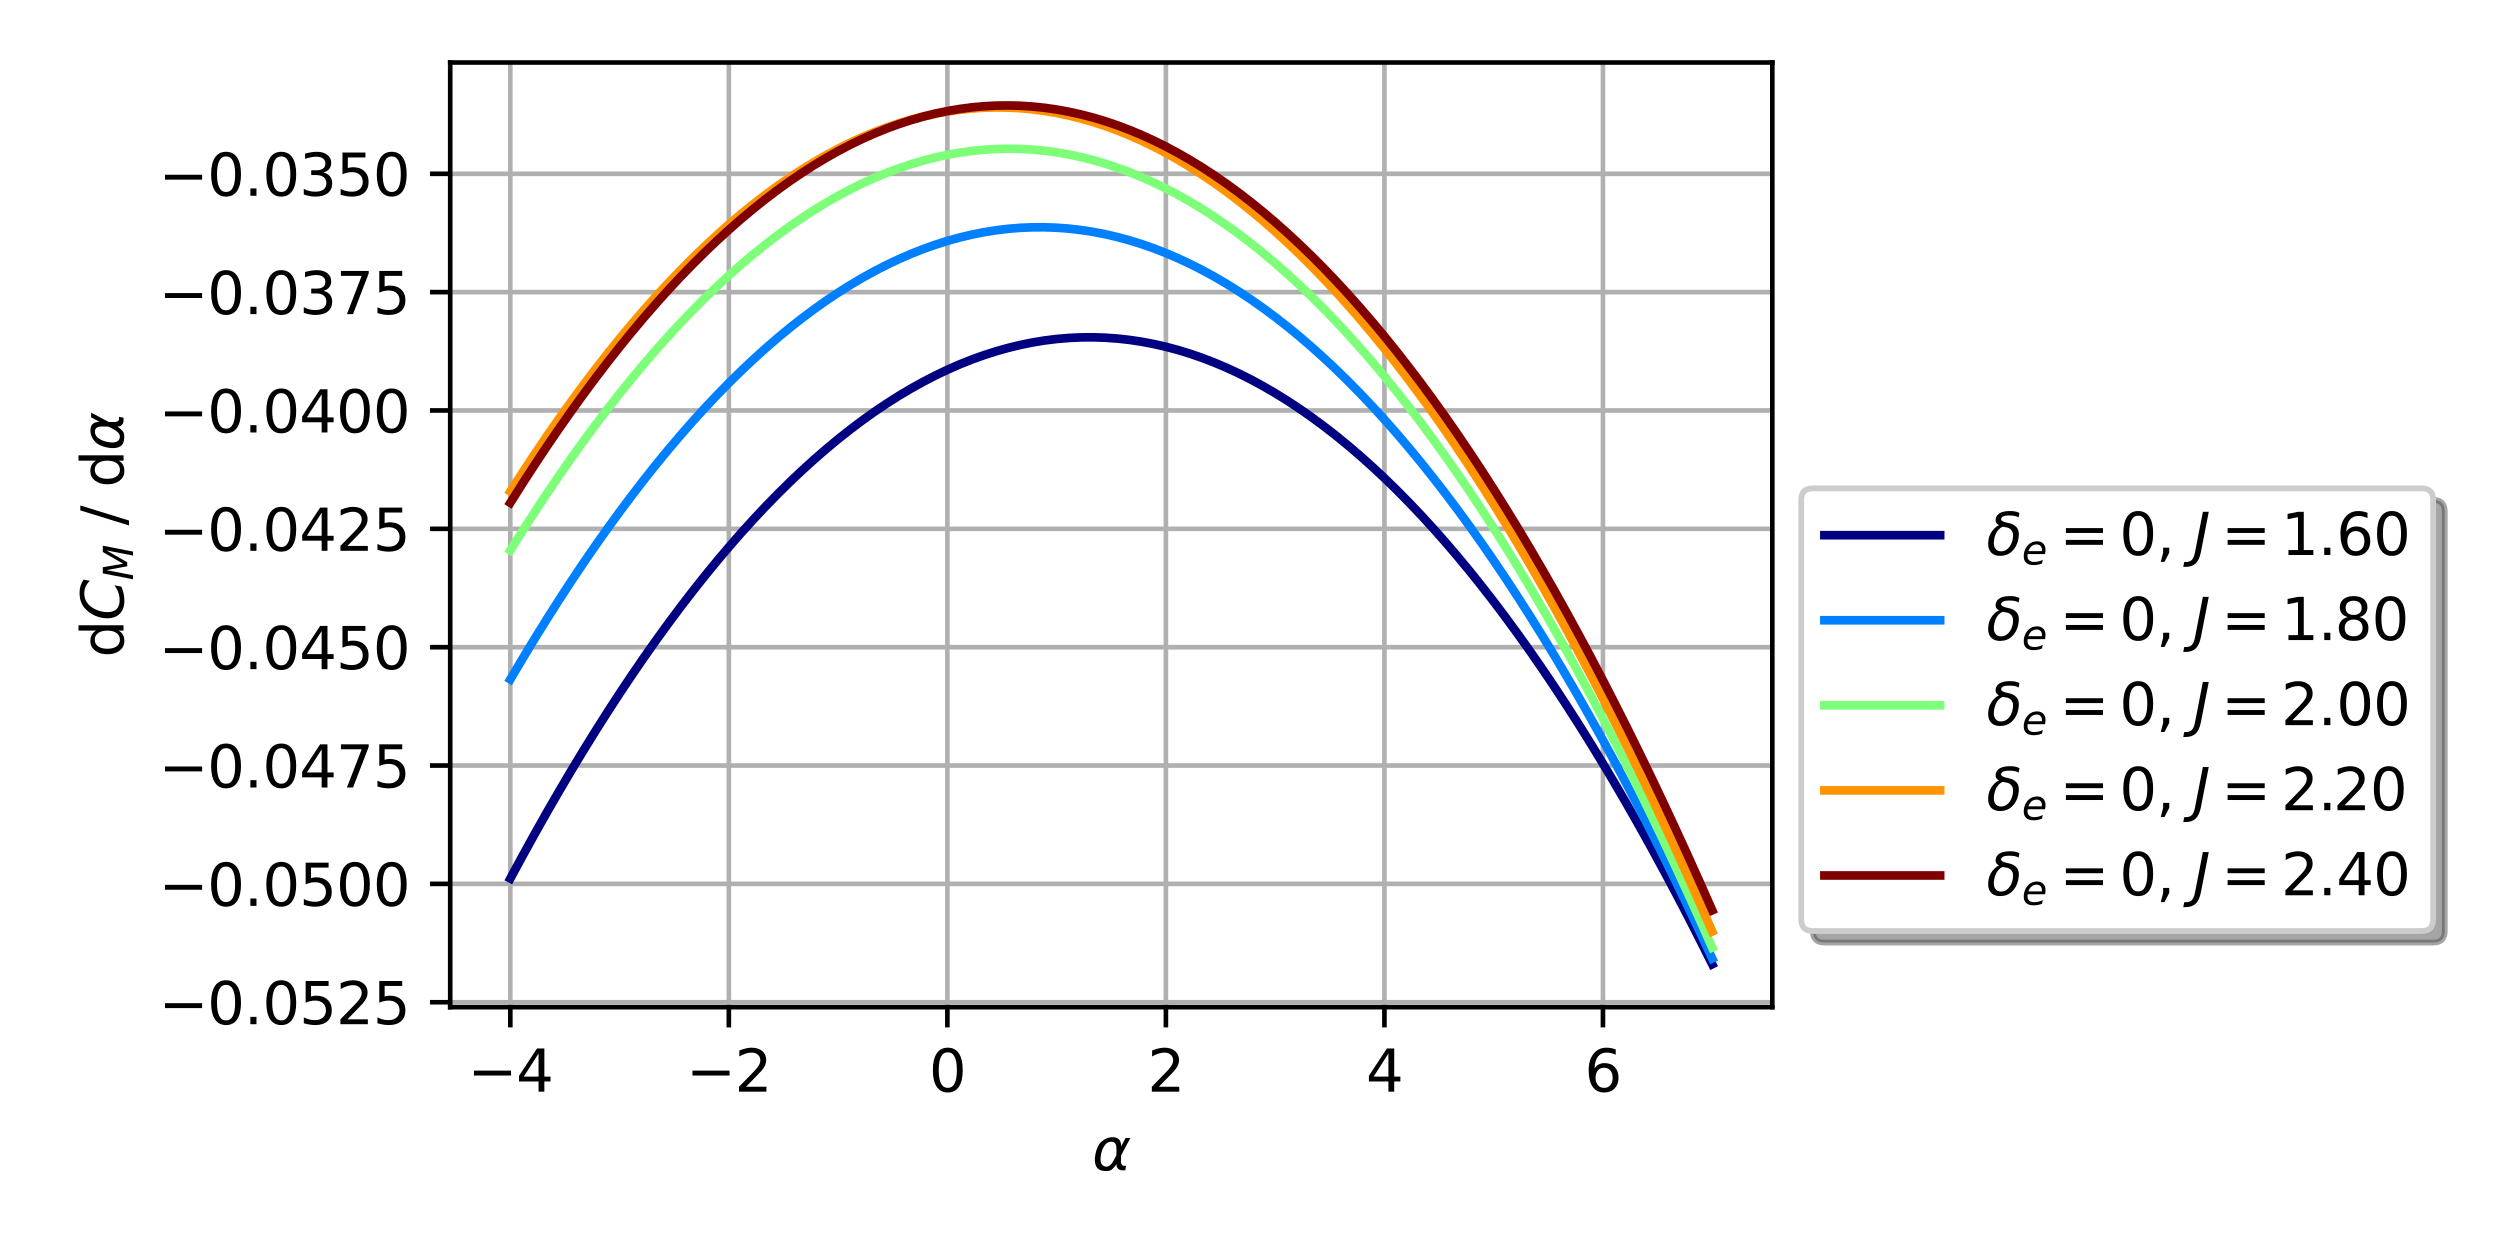 <?xml version="1.0" encoding="utf-8" standalone="no"?>
<!DOCTYPE svg PUBLIC "-//W3C//DTD SVG 1.1//EN"
  "http://www.w3.org/Graphics/SVG/1.1/DTD/svg11.dtd">
<svg xmlns:xlink="http://www.w3.org/1999/xlink" width="432pt" height="216pt" viewBox="0 0 432 216" xmlns="http://www.w3.org/2000/svg" version="1.1">
 <defs>
  <style type="text/css">*{stroke-linejoin: round; stroke-linecap: butt}</style>
 </defs>
 <g id="figure_1">
  <g id="patch_1">
   <path d="M 0 216 
L 432 216 
L 432 0 
L 0 0 
z
" style="fill: #ffffff"/>
  </g>
  <g id="axes_1">
   <g id="patch_2">
    <path d="M 77.798 174.04 
L 306.255 174.04 
L 306.255 10.8 
L 77.798 10.8 
z
" style="fill: #ffffff"/>
   </g>
   <g id="matplotlib.axis_1">
    <g id="xtick_1">
     <g id="line2d_1">
      <path d="M 88.182 174.04 
L 88.182 10.8 
" clip-path="url(#p89590cc10c)" style="fill: none; stroke: #b0b0b0; stroke-width: 0.8; stroke-linecap: square"/>
     </g>
     <g id="line2d_2">
      <defs>
       <path id="mc462e35a4f" d="M 0 0 
L 0 3.5 
" style="stroke: #000000; stroke-width: 0.8"/>
      </defs>
      <g>
       <use xlink:href="#mc462e35a4f" x="88.182" y="174.04" style="stroke: #000000; stroke-width: 0.8"/>
      </g>
     </g>
     <g id="text_1">
      <!-- −4 -->
      <g transform="translate(80.811 188.638) scale(0.1 -0.1)">
       <defs>
        <path id="DejaVuSans-2212" d="M 678 2272 
L 4684 2272 
L 4684 1741 
L 678 1741 
L 678 2272 
z
" transform="scale(0.016)"/>
        <path id="DejaVuSans-34" d="M 2419 4116 
L 825 1625 
L 2419 1625 
L 2419 4116 
z
M 2253 4666 
L 3047 4666 
L 3047 1625 
L 3713 1625 
L 3713 1100 
L 3047 1100 
L 3047 0 
L 2419 0 
L 2419 1100 
L 313 1100 
L 313 1709 
L 2253 4666 
z
" transform="scale(0.016)"/>
       </defs>
       <use xlink:href="#DejaVuSans-2212"/>
       <use xlink:href="#DejaVuSans-34" x="83.789"/>
      </g>
     </g>
    </g>
    <g id="xtick_2">
     <g id="line2d_3">
      <path d="M 125.944 174.04 
L 125.944 10.8 
" clip-path="url(#p89590cc10c)" style="fill: none; stroke: #b0b0b0; stroke-width: 0.8; stroke-linecap: square"/>
     </g>
     <g id="line2d_4">
      <g>
       <use xlink:href="#mc462e35a4f" x="125.944" y="174.04" style="stroke: #000000; stroke-width: 0.8"/>
      </g>
     </g>
     <g id="text_2">
      <!-- −2 -->
      <g transform="translate(118.573 188.638) scale(0.1 -0.1)">
       <defs>
        <path id="DejaVuSans-32" d="M 1228 531 
L 3431 531 
L 3431 0 
L 469 0 
L 469 531 
Q 828 903 1448 1529 
Q 2069 2156 2228 2338 
Q 2531 2678 2651 2914 
Q 2772 3150 2772 3378 
Q 2772 3750 2511 3984 
Q 2250 4219 1831 4219 
Q 1534 4219 1204 4116 
Q 875 4013 500 3803 
L 500 4441 
Q 881 4594 1212 4672 
Q 1544 4750 1819 4750 
Q 2544 4750 2975 4387 
Q 3406 4025 3406 3419 
Q 3406 3131 3298 2873 
Q 3191 2616 2906 2266 
Q 2828 2175 2409 1742 
Q 1991 1309 1228 531 
z
" transform="scale(0.016)"/>
       </defs>
       <use xlink:href="#DejaVuSans-2212"/>
       <use xlink:href="#DejaVuSans-32" x="83.789"/>
      </g>
     </g>
    </g>
    <g id="xtick_3">
     <g id="line2d_5">
      <path d="M 163.705 174.04 
L 163.705 10.8 
" clip-path="url(#p89590cc10c)" style="fill: none; stroke: #b0b0b0; stroke-width: 0.8; stroke-linecap: square"/>
     </g>
     <g id="line2d_6">
      <g>
       <use xlink:href="#mc462e35a4f" x="163.705" y="174.04" style="stroke: #000000; stroke-width: 0.8"/>
      </g>
     </g>
     <g id="text_3">
      <!-- 0 -->
      <g transform="translate(160.524 188.638) scale(0.1 -0.1)">
       <defs>
        <path id="DejaVuSans-30" d="M 2034 4250 
Q 1547 4250 1301 3770 
Q 1056 3291 1056 2328 
Q 1056 1369 1301 889 
Q 1547 409 2034 409 
Q 2525 409 2770 889 
Q 3016 1369 3016 2328 
Q 3016 3291 2770 3770 
Q 2525 4250 2034 4250 
z
M 2034 4750 
Q 2819 4750 3233 4129 
Q 3647 3509 3647 2328 
Q 3647 1150 3233 529 
Q 2819 -91 2034 -91 
Q 1250 -91 836 529 
Q 422 1150 422 2328 
Q 422 3509 836 4129 
Q 1250 4750 2034 4750 
z
" transform="scale(0.016)"/>
       </defs>
       <use xlink:href="#DejaVuSans-30"/>
      </g>
     </g>
    </g>
    <g id="xtick_4">
     <g id="line2d_7">
      <path d="M 201.467 174.04 
L 201.467 10.8 
" clip-path="url(#p89590cc10c)" style="fill: none; stroke: #b0b0b0; stroke-width: 0.8; stroke-linecap: square"/>
     </g>
     <g id="line2d_8">
      <g>
       <use xlink:href="#mc462e35a4f" x="201.467" y="174.04" style="stroke: #000000; stroke-width: 0.8"/>
      </g>
     </g>
     <g id="text_4">
      <!-- 2 -->
      <g transform="translate(198.286 188.638) scale(0.1 -0.1)">
       <use xlink:href="#DejaVuSans-32"/>
      </g>
     </g>
    </g>
    <g id="xtick_5">
     <g id="line2d_9">
      <path d="M 239.229 174.04 
L 239.229 10.8 
" clip-path="url(#p89590cc10c)" style="fill: none; stroke: #b0b0b0; stroke-width: 0.8; stroke-linecap: square"/>
     </g>
     <g id="line2d_10">
      <g>
       <use xlink:href="#mc462e35a4f" x="239.229" y="174.04" style="stroke: #000000; stroke-width: 0.8"/>
      </g>
     </g>
     <g id="text_5">
      <!-- 4 -->
      <g transform="translate(236.047 188.638) scale(0.1 -0.1)">
       <use xlink:href="#DejaVuSans-34"/>
      </g>
     </g>
    </g>
    <g id="xtick_6">
     <g id="line2d_11">
      <path d="M 276.99 174.04 
L 276.99 10.8 
" clip-path="url(#p89590cc10c)" style="fill: none; stroke: #b0b0b0; stroke-width: 0.8; stroke-linecap: square"/>
     </g>
     <g id="line2d_12">
      <g>
       <use xlink:href="#mc462e35a4f" x="276.99" y="174.04" style="stroke: #000000; stroke-width: 0.8"/>
      </g>
     </g>
     <g id="text_6">
      <!-- 6 -->
      <g transform="translate(273.809 188.638) scale(0.1 -0.1)">
       <defs>
        <path id="DejaVuSans-36" d="M 2113 2584 
Q 1688 2584 1439 2293 
Q 1191 2003 1191 1497 
Q 1191 994 1439 701 
Q 1688 409 2113 409 
Q 2538 409 2786 701 
Q 3034 994 3034 1497 
Q 3034 2003 2786 2293 
Q 2538 2584 2113 2584 
z
M 3366 4563 
L 3366 3988 
Q 3128 4100 2886 4159 
Q 2644 4219 2406 4219 
Q 1781 4219 1451 3797 
Q 1122 3375 1075 2522 
Q 1259 2794 1537 2939 
Q 1816 3084 2150 3084 
Q 2853 3084 3261 2657 
Q 3669 2231 3669 1497 
Q 3669 778 3244 343 
Q 2819 -91 2113 -91 
Q 1303 -91 875 529 
Q 447 1150 447 2328 
Q 447 3434 972 4092 
Q 1497 4750 2381 4750 
Q 2619 4750 2861 4703 
Q 3103 4656 3366 4563 
z
" transform="scale(0.016)"/>
       </defs>
       <use xlink:href="#DejaVuSans-36"/>
      </g>
     </g>
    </g>
    <g id="text_7">
     <!-- $\alpha$ -->
     <g transform="translate(188.727 202.317) scale(0.1 -0.1)">
      <defs>
       <path id="DejaVuSans-Oblique-3b1" d="M 2619 1628 
L 2622 2350 
Q 2625 3088 2069 3091 
Q 1653 3094 1394 2747 
Q 1069 2319 959 1747 
Q 825 1059 994 731 
Q 1169 397 1547 397 
Q 1966 397 2319 1063 
L 2619 1628 
z
M 2166 3578 
Q 3141 3594 3128 2584 
Q 3128 2584 3616 3500 
L 4128 3500 
L 3119 1603 
L 3109 919 
Q 3109 766 3194 638 
Q 3291 488 3391 488 
L 3669 488 
L 3575 0 
L 3228 0 
Q 2934 0 2722 263 
Q 2622 394 2619 669 
Q 2416 334 2066 50 
Q 1900 -81 1453 -78 
Q 722 -72 456 397 
Q 184 884 353 1747 
Q 534 2675 1009 3097 
Q 1544 3569 2166 3578 
z
" transform="scale(0.016)"/>
      </defs>
      <use xlink:href="#DejaVuSans-Oblique-3b1" transform="translate(0 0.844)"/>
     </g>
    </g>
   </g>
   <g id="matplotlib.axis_2">
    <g id="ytick_1">
     <g id="line2d_13">
      <path d="M 77.798 173.186 
L 306.255 173.186 
" clip-path="url(#p89590cc10c)" style="fill: none; stroke: #b0b0b0; stroke-width: 0.8; stroke-linecap: square"/>
     </g>
     <g id="line2d_14">
      <defs>
       <path id="m3ff9488d57" d="M 0 0 
L -3.5 0 
" style="stroke: #000000; stroke-width: 0.8"/>
      </defs>
      <g>
       <use xlink:href="#m3ff9488d57" x="77.798" y="173.186" style="stroke: #000000; stroke-width: 0.8"/>
      </g>
     </g>
     <g id="text_8">
      <!-- −0.0525 -->
      <g transform="translate(27.428 176.985) scale(0.1 -0.1)">
       <defs>
        <path id="DejaVuSans-2e" d="M 684 794 
L 1344 794 
L 1344 0 
L 684 0 
L 684 794 
z
" transform="scale(0.016)"/>
        <path id="DejaVuSans-35" d="M 691 4666 
L 3169 4666 
L 3169 4134 
L 1269 4134 
L 1269 2991 
Q 1406 3038 1543 3061 
Q 1681 3084 1819 3084 
Q 2600 3084 3056 2656 
Q 3513 2228 3513 1497 
Q 3513 744 3044 326 
Q 2575 -91 1722 -91 
Q 1428 -91 1123 -41 
Q 819 9 494 109 
L 494 744 
Q 775 591 1075 516 
Q 1375 441 1709 441 
Q 2250 441 2565 725 
Q 2881 1009 2881 1497 
Q 2881 1984 2565 2268 
Q 2250 2553 1709 2553 
Q 1456 2553 1204 2497 
Q 953 2441 691 2322 
L 691 4666 
z
" transform="scale(0.016)"/>
       </defs>
       <use xlink:href="#DejaVuSans-2212"/>
       <use xlink:href="#DejaVuSans-30" x="83.789"/>
       <use xlink:href="#DejaVuSans-2e" x="147.412"/>
       <use xlink:href="#DejaVuSans-30" x="179.199"/>
       <use xlink:href="#DejaVuSans-35" x="242.822"/>
       <use xlink:href="#DejaVuSans-32" x="306.445"/>
       <use xlink:href="#DejaVuSans-35" x="370.068"/>
      </g>
     </g>
    </g>
    <g id="ytick_2">
     <g id="line2d_15">
      <path d="M 77.798 152.735 
L 306.255 152.735 
" clip-path="url(#p89590cc10c)" style="fill: none; stroke: #b0b0b0; stroke-width: 0.8; stroke-linecap: square"/>
     </g>
     <g id="line2d_16">
      <g>
       <use xlink:href="#m3ff9488d57" x="77.798" y="152.735" style="stroke: #000000; stroke-width: 0.8"/>
      </g>
     </g>
     <g id="text_9">
      <!-- −0.0500 -->
      <g transform="translate(27.428 156.534) scale(0.1 -0.1)">
       <use xlink:href="#DejaVuSans-2212"/>
       <use xlink:href="#DejaVuSans-30" x="83.789"/>
       <use xlink:href="#DejaVuSans-2e" x="147.412"/>
       <use xlink:href="#DejaVuSans-30" x="179.199"/>
       <use xlink:href="#DejaVuSans-35" x="242.822"/>
       <use xlink:href="#DejaVuSans-30" x="306.445"/>
       <use xlink:href="#DejaVuSans-30" x="370.068"/>
      </g>
     </g>
    </g>
    <g id="ytick_3">
     <g id="line2d_17">
      <path d="M 77.798 132.284 
L 306.255 132.284 
" clip-path="url(#p89590cc10c)" style="fill: none; stroke: #b0b0b0; stroke-width: 0.8; stroke-linecap: square"/>
     </g>
     <g id="line2d_18">
      <g>
       <use xlink:href="#m3ff9488d57" x="77.798" y="132.284" style="stroke: #000000; stroke-width: 0.8"/>
      </g>
     </g>
     <g id="text_10">
      <!-- −0.0475 -->
      <g transform="translate(27.428 136.083) scale(0.1 -0.1)">
       <defs>
        <path id="DejaVuSans-37" d="M 525 4666 
L 3525 4666 
L 3525 4397 
L 1831 0 
L 1172 0 
L 2766 4134 
L 525 4134 
L 525 4666 
z
" transform="scale(0.016)"/>
       </defs>
       <use xlink:href="#DejaVuSans-2212"/>
       <use xlink:href="#DejaVuSans-30" x="83.789"/>
       <use xlink:href="#DejaVuSans-2e" x="147.412"/>
       <use xlink:href="#DejaVuSans-30" x="179.199"/>
       <use xlink:href="#DejaVuSans-34" x="242.822"/>
       <use xlink:href="#DejaVuSans-37" x="306.445"/>
       <use xlink:href="#DejaVuSans-35" x="370.068"/>
      </g>
     </g>
    </g>
    <g id="ytick_4">
     <g id="line2d_19">
      <path d="M 77.798 111.833 
L 306.255 111.833 
" clip-path="url(#p89590cc10c)" style="fill: none; stroke: #b0b0b0; stroke-width: 0.8; stroke-linecap: square"/>
     </g>
     <g id="line2d_20">
      <g>
       <use xlink:href="#m3ff9488d57" x="77.798" y="111.833" style="stroke: #000000; stroke-width: 0.8"/>
      </g>
     </g>
     <g id="text_11">
      <!-- −0.0450 -->
      <g transform="translate(27.428 115.632) scale(0.1 -0.1)">
       <use xlink:href="#DejaVuSans-2212"/>
       <use xlink:href="#DejaVuSans-30" x="83.789"/>
       <use xlink:href="#DejaVuSans-2e" x="147.412"/>
       <use xlink:href="#DejaVuSans-30" x="179.199"/>
       <use xlink:href="#DejaVuSans-34" x="242.822"/>
       <use xlink:href="#DejaVuSans-35" x="306.445"/>
       <use xlink:href="#DejaVuSans-30" x="370.068"/>
      </g>
     </g>
    </g>
    <g id="ytick_5">
     <g id="line2d_21">
      <path d="M 77.798 91.382 
L 306.255 91.382 
" clip-path="url(#p89590cc10c)" style="fill: none; stroke: #b0b0b0; stroke-width: 0.8; stroke-linecap: square"/>
     </g>
     <g id="line2d_22">
      <g>
       <use xlink:href="#m3ff9488d57" x="77.798" y="91.382" style="stroke: #000000; stroke-width: 0.8"/>
      </g>
     </g>
     <g id="text_12">
      <!-- −0.0425 -->
      <g transform="translate(27.428 95.182) scale(0.1 -0.1)">
       <use xlink:href="#DejaVuSans-2212"/>
       <use xlink:href="#DejaVuSans-30" x="83.789"/>
       <use xlink:href="#DejaVuSans-2e" x="147.412"/>
       <use xlink:href="#DejaVuSans-30" x="179.199"/>
       <use xlink:href="#DejaVuSans-34" x="242.822"/>
       <use xlink:href="#DejaVuSans-32" x="306.445"/>
       <use xlink:href="#DejaVuSans-35" x="370.068"/>
      </g>
     </g>
    </g>
    <g id="ytick_6">
     <g id="line2d_23">
      <path d="M 77.798 70.931 
L 306.255 70.931 
" clip-path="url(#p89590cc10c)" style="fill: none; stroke: #b0b0b0; stroke-width: 0.8; stroke-linecap: square"/>
     </g>
     <g id="line2d_24">
      <g>
       <use xlink:href="#m3ff9488d57" x="77.798" y="70.931" style="stroke: #000000; stroke-width: 0.8"/>
      </g>
     </g>
     <g id="text_13">
      <!-- −0.0400 -->
      <g transform="translate(27.428 74.731) scale(0.1 -0.1)">
       <use xlink:href="#DejaVuSans-2212"/>
       <use xlink:href="#DejaVuSans-30" x="83.789"/>
       <use xlink:href="#DejaVuSans-2e" x="147.412"/>
       <use xlink:href="#DejaVuSans-30" x="179.199"/>
       <use xlink:href="#DejaVuSans-34" x="242.822"/>
       <use xlink:href="#DejaVuSans-30" x="306.445"/>
       <use xlink:href="#DejaVuSans-30" x="370.068"/>
      </g>
     </g>
    </g>
    <g id="ytick_7">
     <g id="line2d_25">
      <path d="M 77.798 50.481 
L 306.255 50.481 
" clip-path="url(#p89590cc10c)" style="fill: none; stroke: #b0b0b0; stroke-width: 0.8; stroke-linecap: square"/>
     </g>
     <g id="line2d_26">
      <g>
       <use xlink:href="#m3ff9488d57" x="77.798" y="50.481" style="stroke: #000000; stroke-width: 0.8"/>
      </g>
     </g>
     <g id="text_14">
      <!-- −0.0375 -->
      <g transform="translate(27.428 54.28) scale(0.1 -0.1)">
       <defs>
        <path id="DejaVuSans-33" d="M 2597 2516 
Q 3050 2419 3304 2112 
Q 3559 1806 3559 1356 
Q 3559 666 3084 287 
Q 2609 -91 1734 -91 
Q 1441 -91 1130 -33 
Q 819 25 488 141 
L 488 750 
Q 750 597 1062 519 
Q 1375 441 1716 441 
Q 2309 441 2620 675 
Q 2931 909 2931 1356 
Q 2931 1769 2642 2001 
Q 2353 2234 1838 2234 
L 1294 2234 
L 1294 2753 
L 1863 2753 
Q 2328 2753 2575 2939 
Q 2822 3125 2822 3475 
Q 2822 3834 2567 4026 
Q 2313 4219 1838 4219 
Q 1578 4219 1281 4162 
Q 984 4106 628 3988 
L 628 4550 
Q 988 4650 1302 4700 
Q 1616 4750 1894 4750 
Q 2613 4750 3031 4423 
Q 3450 4097 3450 3541 
Q 3450 3153 3228 2886 
Q 3006 2619 2597 2516 
z
" transform="scale(0.016)"/>
       </defs>
       <use xlink:href="#DejaVuSans-2212"/>
       <use xlink:href="#DejaVuSans-30" x="83.789"/>
       <use xlink:href="#DejaVuSans-2e" x="147.412"/>
       <use xlink:href="#DejaVuSans-30" x="179.199"/>
       <use xlink:href="#DejaVuSans-33" x="242.822"/>
       <use xlink:href="#DejaVuSans-37" x="306.445"/>
       <use xlink:href="#DejaVuSans-35" x="370.068"/>
      </g>
     </g>
    </g>
    <g id="ytick_8">
     <g id="line2d_27">
      <path d="M 77.798 30.03 
L 306.255 30.03 
" clip-path="url(#p89590cc10c)" style="fill: none; stroke: #b0b0b0; stroke-width: 0.8; stroke-linecap: square"/>
     </g>
     <g id="line2d_28">
      <g>
       <use xlink:href="#m3ff9488d57" x="77.798" y="30.03" style="stroke: #000000; stroke-width: 0.8"/>
      </g>
     </g>
     <g id="text_15">
      <!-- −0.0350 -->
      <g transform="translate(27.428 33.829) scale(0.1 -0.1)">
       <use xlink:href="#DejaVuSans-2212"/>
       <use xlink:href="#DejaVuSans-30" x="83.789"/>
       <use xlink:href="#DejaVuSans-2e" x="147.412"/>
       <use xlink:href="#DejaVuSans-30" x="179.199"/>
       <use xlink:href="#DejaVuSans-33" x="242.822"/>
       <use xlink:href="#DejaVuSans-35" x="306.445"/>
       <use xlink:href="#DejaVuSans-30" x="370.068"/>
      </g>
     </g>
    </g>
    <g id="text_16">
     <!-- d$C_M$ / d$\alpha$ -->
     <g transform="translate(21.348 113.62) rotate(-90) scale(0.1 -0.1)">
      <defs>
       <path id="DejaVuSans-64" d="M 2906 2969 
L 2906 4863 
L 3481 4863 
L 3481 0 
L 2906 0 
L 2906 525 
Q 2725 213 2448 61 
Q 2172 -91 1784 -91 
Q 1150 -91 751 415 
Q 353 922 353 1747 
Q 353 2572 751 3078 
Q 1150 3584 1784 3584 
Q 2172 3584 2448 3432 
Q 2725 3281 2906 2969 
z
M 947 1747 
Q 947 1113 1208 752 
Q 1469 391 1925 391 
Q 2381 391 2643 752 
Q 2906 1113 2906 1747 
Q 2906 2381 2643 2742 
Q 2381 3103 1925 3103 
Q 1469 3103 1208 2742 
Q 947 2381 947 1747 
z
" transform="scale(0.016)"/>
       <path id="DejaVuSans-Oblique-43" d="M 4447 4306 
L 4319 3641 
Q 4019 3944 3683 4091 
Q 3347 4238 2956 4238 
Q 2422 4238 2017 3981 
Q 1613 3725 1319 3200 
Q 1131 2863 1032 2486 
Q 934 2109 934 1728 
Q 934 1091 1264 756 
Q 1594 422 2222 422 
Q 2656 422 3056 561 
Q 3456 700 3834 978 
L 3688 231 
Q 3316 72 2936 -9 
Q 2556 -91 2175 -91 
Q 1278 -91 773 396 
Q 269 884 269 1753 
Q 269 2309 461 2846 
Q 653 3384 1013 3828 
Q 1394 4300 1883 4525 
Q 2372 4750 3022 4750 
Q 3422 4750 3780 4639 
Q 4138 4528 4447 4306 
z
" transform="scale(0.016)"/>
       <path id="DejaVuSans-Oblique-4d" d="M 1081 4666 
L 2028 4666 
L 2572 1522 
L 4378 4666 
L 5350 4666 
L 4441 0 
L 3828 0 
L 4622 4091 
L 2791 897 
L 2175 897 
L 1581 4103 
L 788 0 
L 172 0 
L 1081 4666 
z
" transform="scale(0.016)"/>
       <path id="DejaVuSans-20" transform="scale(0.016)"/>
       <path id="DejaVuSans-2f" d="M 1625 4666 
L 2156 4666 
L 531 -594 
L 0 -594 
L 1625 4666 
z
" transform="scale(0.016)"/>
      </defs>
      <use xlink:href="#DejaVuSans-64" transform="translate(0 0.016)"/>
      <use xlink:href="#DejaVuSans-Oblique-43" transform="translate(63.477 0.016)"/>
      <use xlink:href="#DejaVuSans-Oblique-4d" transform="translate(133.301 -16.391) scale(0.7)"/>
      <use xlink:href="#DejaVuSans-20" transform="translate(196.431 0.016)"/>
      <use xlink:href="#DejaVuSans-2f" transform="translate(228.218 0.016)"/>
      <use xlink:href="#DejaVuSans-20" transform="translate(261.909 0.016)"/>
      <use xlink:href="#DejaVuSans-64" transform="translate(293.696 0.016)"/>
      <use xlink:href="#DejaVuSans-Oblique-3b1" transform="translate(357.173 0.016)"/>
     </g>
    </g>
   </g>
   <g id="line2d_29">
    <path d="M 88.182 151.816 
L 90.28 147.934 
L 92.378 144.134 
L 94.476 140.417 
L 96.574 136.781 
L 98.672 133.228 
L 100.77 129.758 
L 102.867 126.369 
L 104.965 123.063 
L 107.063 119.839 
L 109.161 116.698 
L 111.259 113.638 
L 113.357 110.661 
L 115.455 107.767 
L 117.552 104.954 
L 119.65 102.224 
L 121.748 99.576 
L 123.846 97.01 
L 125.944 94.527 
L 128.042 92.126 
L 130.14 89.807 
L 132.238 87.571 
L 134.335 85.416 
L 136.433 83.344 
L 138.531 81.355 
L 140.629 79.447 
L 142.727 77.622 
L 144.825 75.879 
L 146.923 74.219 
L 149.02 72.64 
L 151.118 71.144 
L 153.216 69.731 
L 155.314 68.399 
L 157.412 67.15 
L 159.51 65.983 
L 161.608 64.899 
L 163.705 63.896 
L 165.803 62.976 
L 167.901 62.138 
L 169.999 61.383 
L 172.097 60.71 
L 174.195 60.119 
L 176.293 59.61 
L 178.391 59.183 
L 180.488 58.839 
L 182.586 58.577 
L 184.684 58.398 
L 186.782 58.301 
L 188.88 58.286 
L 190.978 58.353 
L 193.076 58.502 
L 195.173 58.734 
L 197.271 59.048 
L 199.369 59.445 
L 201.467 59.923 
L 203.565 60.484 
L 205.663 61.127 
L 207.761 61.853 
L 209.858 62.661 
L 211.956 63.551 
L 214.054 64.523 
L 216.152 65.578 
L 218.25 66.714 
L 220.348 67.934 
L 222.446 69.235 
L 224.543 70.619 
L 226.641 72.085 
L 228.739 73.633 
L 230.837 75.264 
L 232.935 76.976 
L 235.033 78.771 
L 237.131 80.649 
L 239.229 82.608 
L 241.326 84.65 
L 243.424 86.775 
L 245.522 88.981 
L 247.62 91.27 
L 249.718 93.641 
L 251.816 96.094 
L 253.914 98.63 
L 256.011 101.248 
L 258.109 103.948 
L 260.207 106.73 
L 262.305 109.595 
L 264.403 112.542 
L 266.501 115.571 
L 268.599 118.683 
L 270.696 121.877 
L 272.794 125.153 
L 274.892 128.511 
L 276.99 131.952 
L 279.088 135.475 
L 281.186 139.08 
L 283.284 142.767 
L 285.382 146.537 
L 287.479 150.389 
L 289.577 154.323 
L 291.675 158.34 
L 293.773 162.439 
L 295.871 166.62 
" clip-path="url(#p89590cc10c)" style="fill: none; stroke: #000080; stroke-width: 1.5; stroke-linecap: square"/>
   </g>
   <g id="line2d_30">
    <path d="M 88.182 117.396 
L 90.28 113.851 
L 92.378 110.389 
L 94.476 107.009 
L 96.574 103.712 
L 98.672 100.496 
L 100.77 97.363 
L 102.867 94.312 
L 104.965 91.344 
L 107.063 88.458 
L 109.161 85.654 
L 111.259 82.932 
L 113.357 80.292 
L 115.455 77.735 
L 117.552 75.26 
L 119.65 72.868 
L 121.748 70.558 
L 123.846 68.33 
L 125.944 66.184 
L 128.042 64.12 
L 130.14 62.139 
L 132.238 60.24 
L 134.335 58.424 
L 136.433 56.689 
L 138.531 55.037 
L 140.629 53.467 
L 142.727 51.98 
L 144.825 50.575 
L 146.923 49.252 
L 149.02 48.011 
L 151.118 46.853 
L 153.216 45.776 
L 155.314 44.783 
L 157.412 43.871 
L 159.51 43.042 
L 161.608 42.295 
L 163.705 41.63 
L 165.803 41.048 
L 167.901 40.547 
L 169.999 40.129 
L 172.097 39.794 
L 174.195 39.54 
L 176.293 39.369 
L 178.391 39.281 
L 180.488 39.274 
L 182.586 39.35 
L 184.684 39.508 
L 186.782 39.748 
L 188.88 40.071 
L 190.978 40.476 
L 193.076 40.963 
L 195.173 41.532 
L 197.271 42.184 
L 199.369 42.918 
L 201.467 43.734 
L 203.565 44.633 
L 205.663 45.614 
L 207.761 46.677 
L 209.858 47.822 
L 211.956 49.05 
L 214.054 50.36 
L 216.152 51.752 
L 218.25 53.226 
L 220.348 54.783 
L 222.446 56.422 
L 224.543 58.143 
L 226.641 59.947 
L 228.739 61.833 
L 230.837 63.801 
L 232.935 65.852 
L 235.033 67.984 
L 237.131 70.199 
L 239.229 72.496 
L 241.326 74.876 
L 243.424 77.338 
L 245.522 79.882 
L 247.62 82.508 
L 249.718 85.217 
L 251.816 88.008 
L 253.914 90.881 
L 256.011 93.837 
L 258.109 96.874 
L 260.207 99.994 
L 262.305 103.197 
L 264.403 106.481 
L 266.501 109.848 
L 268.599 113.297 
L 270.696 116.829 
L 272.794 120.442 
L 274.892 124.138 
L 276.99 127.917 
L 279.088 131.777 
L 281.186 135.72 
L 283.284 139.745 
L 285.382 143.853 
L 287.479 148.042 
L 289.577 152.314 
L 291.675 156.668 
L 293.773 161.105 
L 295.871 165.624 
" clip-path="url(#p89590cc10c)" style="fill: none; stroke: #0080ff; stroke-width: 1.5; stroke-linecap: square"/>
   </g>
   <g id="line2d_31">
    <path d="M 88.182 95.101 
L 90.28 91.763 
L 92.378 88.507 
L 94.476 85.333 
L 96.574 82.241 
L 98.672 79.232 
L 100.77 76.305 
L 102.867 73.461 
L 104.965 70.698 
L 107.063 68.018 
L 109.161 65.42 
L 111.259 62.905 
L 113.357 60.472 
L 115.455 58.121 
L 117.552 55.852 
L 119.65 53.665 
L 121.748 51.561 
L 123.846 49.539 
L 125.944 47.6 
L 128.042 45.743 
L 130.14 43.967 
L 132.238 42.275 
L 134.335 40.664 
L 136.433 39.136 
L 138.531 37.69 
L 140.629 36.326 
L 142.727 35.045 
L 144.825 33.846 
L 146.923 32.729 
L 149.02 31.695 
L 151.118 30.742 
L 153.216 29.872 
L 155.314 29.085 
L 157.412 28.379 
L 159.51 27.756 
L 161.608 27.215 
L 163.705 26.757 
L 165.803 26.38 
L 167.901 26.086 
L 169.999 25.875 
L 172.097 25.745 
L 174.195 25.698 
L 176.293 25.733 
L 178.391 25.85 
L 180.488 26.05 
L 182.586 26.332 
L 184.684 26.696 
L 186.782 27.143 
L 188.88 27.671 
L 190.978 28.282 
L 193.076 28.976 
L 195.173 29.751 
L 197.271 30.609 
L 199.369 31.549 
L 201.467 32.572 
L 203.565 33.676 
L 205.663 34.863 
L 207.761 36.133 
L 209.858 37.484 
L 211.956 38.918 
L 214.054 40.434 
L 216.152 42.032 
L 218.25 43.713 
L 220.348 45.476 
L 222.446 47.321 
L 224.543 49.249 
L 226.641 51.258 
L 228.739 53.35 
L 230.837 55.525 
L 232.935 57.781 
L 235.033 60.12 
L 237.131 62.541 
L 239.229 65.045 
L 241.326 67.631 
L 243.424 70.298 
L 245.522 73.049 
L 247.62 75.881 
L 249.718 78.796 
L 251.816 81.793 
L 253.914 84.873 
L 256.011 88.034 
L 258.109 91.278 
L 260.207 94.604 
L 262.305 98.013 
L 264.403 101.504 
L 266.501 105.077 
L 268.599 108.732 
L 270.696 112.469 
L 272.794 116.289 
L 274.892 120.191 
L 276.99 124.176 
L 279.088 128.243 
L 281.186 132.392 
L 283.284 136.623 
L 285.382 140.936 
L 287.479 145.332 
L 289.577 149.81 
L 291.675 154.371 
L 293.773 159.013 
L 295.871 163.738 
" clip-path="url(#p89590cc10c)" style="fill: none; stroke: #7dff7a; stroke-width: 1.5; stroke-linecap: square"/>
   </g>
   <g id="line2d_32">
    <path d="M 88.182 84.932 
L 90.28 81.668 
L 92.378 78.487 
L 94.476 75.388 
L 96.574 72.371 
L 98.672 69.436 
L 100.77 66.584 
L 102.867 63.814 
L 104.965 61.126 
L 107.063 58.521 
L 109.161 55.998 
L 111.259 53.557 
L 113.357 51.199 
L 115.455 48.922 
L 117.552 46.728 
L 119.65 44.617 
L 121.748 42.587 
L 123.846 40.64 
L 125.944 38.775 
L 128.042 36.992 
L 130.14 35.292 
L 132.238 33.674 
L 134.335 32.138 
L 136.433 30.685 
L 138.531 29.314 
L 140.629 28.025 
L 142.727 26.818 
L 144.825 25.694 
L 146.923 24.651 
L 149.02 23.692 
L 151.118 22.814 
L 153.216 22.019 
L 155.314 21.306 
L 157.412 20.675 
L 159.51 20.127 
L 161.608 19.66 
L 163.705 19.276 
L 165.803 18.975 
L 167.901 18.756 
L 169.999 18.618 
L 172.097 18.564 
L 174.195 18.591 
L 176.293 18.701 
L 178.391 18.893 
L 180.488 19.167 
L 182.586 19.524 
L 184.684 19.963 
L 186.782 20.484 
L 188.88 21.087 
L 190.978 21.773 
L 193.076 22.541 
L 195.173 23.391 
L 197.271 24.324 
L 199.369 25.339 
L 201.467 26.436 
L 203.565 27.615 
L 205.663 28.877 
L 207.761 30.221 
L 209.858 31.647 
L 211.956 33.156 
L 214.054 34.746 
L 216.152 36.42 
L 218.25 38.175 
L 220.348 40.012 
L 222.446 41.932 
L 224.543 43.935 
L 226.641 46.019 
L 228.739 48.186 
L 230.837 50.435 
L 232.935 52.766 
L 235.033 55.18 
L 237.131 57.675 
L 239.229 60.253 
L 241.326 62.914 
L 243.424 65.657 
L 245.522 68.481 
L 247.62 71.389 
L 249.718 74.378 
L 251.816 77.45 
L 253.914 80.604 
L 256.011 83.84 
L 258.109 87.159 
L 260.207 90.56 
L 262.305 94.043 
L 264.403 97.609 
L 266.501 101.256 
L 268.599 104.986 
L 270.696 108.799 
L 272.794 112.693 
L 274.892 116.67 
L 276.99 120.729 
L 279.088 124.87 
L 281.186 129.094 
L 283.284 133.4 
L 285.382 137.788 
L 287.479 142.259 
L 289.577 146.812 
L 291.675 151.447 
L 293.773 156.164 
L 295.871 160.964 
" clip-path="url(#p89590cc10c)" style="fill: none; stroke: #ff9400; stroke-width: 1.5; stroke-linecap: square"/>
   </g>
   <g id="line2d_33">
    <path d="M 88.182 86.888 
L 90.28 83.568 
L 92.378 80.329 
L 94.476 77.174 
L 96.574 74.1 
L 98.672 71.109 
L 100.77 68.2 
L 102.867 65.373 
L 104.965 62.629 
L 107.063 59.966 
L 109.161 57.387 
L 111.259 54.889 
L 113.357 52.474 
L 115.455 50.141 
L 117.552 47.89 
L 119.65 45.721 
L 121.748 43.635 
L 123.846 41.631 
L 125.944 39.71 
L 128.042 37.87 
L 130.14 36.113 
L 132.238 34.438 
L 134.335 32.846 
L 136.433 31.335 
L 138.531 29.907 
L 140.629 28.562 
L 142.727 27.298 
L 144.825 26.117 
L 146.923 25.018 
L 149.02 24.002 
L 151.118 23.067 
L 153.216 22.215 
L 155.314 21.445 
L 157.412 20.758 
L 159.51 20.153 
L 161.608 19.63 
L 163.705 19.189 
L 165.803 18.831 
L 167.901 18.555 
L 169.999 18.361 
L 172.097 18.249 
L 174.195 18.22 
L 176.293 18.273 
L 178.391 18.408 
L 180.488 18.626 
L 182.586 18.926 
L 184.684 19.308 
L 186.782 19.772 
L 188.88 20.319 
L 190.978 20.948 
L 193.076 21.659 
L 195.173 22.453 
L 197.271 23.328 
L 199.369 24.286 
L 201.467 25.327 
L 203.565 26.449 
L 205.663 27.654 
L 207.761 28.941 
L 209.858 30.311 
L 211.956 31.763 
L 214.054 33.297 
L 216.152 34.913 
L 218.25 36.612 
L 220.348 38.392 
L 222.446 40.255 
L 224.543 42.201 
L 226.641 44.229 
L 228.739 46.339 
L 230.837 48.531 
L 232.935 50.805 
L 235.033 53.162 
L 237.131 55.601 
L 239.229 58.122 
L 241.326 60.726 
L 243.424 63.412 
L 245.522 66.18 
L 247.62 69.031 
L 249.718 71.963 
L 251.816 74.978 
L 253.914 78.076 
L 256.011 81.255 
L 258.109 84.517 
L 260.207 87.861 
L 262.305 91.288 
L 264.403 94.796 
L 266.501 98.387 
L 268.599 102.06 
L 270.696 105.816 
L 272.794 109.654 
L 274.892 113.574 
L 276.99 117.576 
L 279.088 121.661 
L 281.186 125.828 
L 283.284 130.077 
L 285.382 134.408 
L 287.479 138.822 
L 289.577 143.318 
L 291.675 147.896 
L 293.773 152.557 
L 295.871 157.3 
" clip-path="url(#p89590cc10c)" style="fill: none; stroke: #800000; stroke-width: 1.5; stroke-linecap: square"/>
   </g>
   <g id="patch_3">
    <path d="M 77.798 174.04 
L 77.798 10.8 
" style="fill: none; stroke: #000000; stroke-width: 0.8; stroke-linejoin: miter; stroke-linecap: square"/>
   </g>
   <g id="patch_4">
    <path d="M 306.255 174.04 
L 306.255 10.8 
" style="fill: none; stroke: #000000; stroke-width: 0.8; stroke-linejoin: miter; stroke-linecap: square"/>
   </g>
   <g id="patch_5">
    <path d="M 77.798 174.04 
L 306.255 174.04 
" style="fill: none; stroke: #000000; stroke-width: 0.8; stroke-linejoin: miter; stroke-linecap: square"/>
   </g>
   <g id="patch_6">
    <path d="M 77.798 10.8 
L 306.255 10.8 
" style="fill: none; stroke: #000000; stroke-width: 0.8; stroke-linejoin: miter; stroke-linecap: square"/>
   </g>
   <g id="legend_1">
    <g id="patch_7">
     <path d="M 315.255 162.878 
L 420.455 162.878 
Q 422.455 162.878 422.455 160.878 
L 422.455 88.386 
Q 422.455 86.386 420.455 86.386 
L 315.255 86.386 
Q 313.255 86.386 313.255 88.386 
L 313.255 160.878 
Q 313.255 162.878 315.255 162.878 
z
" style="fill: #4d4d4d; opacity: 0.5; stroke: #4d4d4d; stroke-linejoin: miter"/>
    </g>
    <g id="patch_8">
     <path d="M 313.255 160.878 
L 418.455 160.878 
Q 420.455 160.878 420.455 158.878 
L 420.455 86.386 
Q 420.455 84.386 418.455 84.386 
L 313.255 84.386 
Q 311.255 84.386 311.255 86.386 
L 311.255 158.878 
Q 311.255 160.878 313.255 160.878 
z
" style="fill: #ffffff; stroke: #cccccc; stroke-linejoin: miter"/>
    </g>
    <g id="line2d_34">
     <path d="M 315.255 92.484 
L 325.255 92.484 
L 335.255 92.484 
" style="fill: none; stroke: #000080; stroke-width: 1.5; stroke-linecap: square"/>
    </g>
    <g id="text_17">
     <!-- $\delta_e = 0$, $J = 1.60$ -->
     <g transform="translate(343.255 95.984) scale(0.1 -0.1)">
      <defs>
       <path id="DejaVuSans-Oblique-3b4" d="M 3472 4053 
Q 3197 4272 2450 4272 
Q 1659 4272 1588 3906 
Q 1531 3619 2328 3469 
Q 2953 3353 3253 3003 
Q 3616 2581 3447 1716 
Q 3284 888 2763 400 
Q 2238 -91 1488 -91 
Q 741 -91 406 400 
Q 72 888 241 1747 
Q 363 2384 891 2900 
Q 1097 3100 1353 3213 
Q 913 3459 1000 3900 
Q 1166 4750 2544 4750 
Q 3234 4750 3566 4531 
L 3472 4053 
z
M 1753 3056 
Q 1525 2966 1306 2738 
Q 969 2384 847 1747 
Q 722 1113 919 756 
Q 1119 397 1584 397 
Q 2044 397 2381 759 
Q 2722 1122 2838 1716 
Q 2956 2338 2731 2638 
Q 2491 2959 2103 2994 
Q 1906 3013 1753 3056 
z
" transform="scale(0.016)"/>
       <path id="DejaVuSans-Oblique-65" d="M 3078 2063 
Q 3088 2113 3092 2166 
Q 3097 2219 3097 2272 
Q 3097 2653 2873 2875 
Q 2650 3097 2266 3097 
Q 1838 3097 1509 2826 
Q 1181 2556 1013 2059 
L 3078 2063 
z
M 3578 1613 
L 903 1613 
Q 884 1494 878 1425 
Q 872 1356 872 1306 
Q 872 872 1139 634 
Q 1406 397 1894 397 
Q 2269 397 2603 481 
Q 2938 566 3225 728 
L 3116 159 
Q 2806 34 2476 -28 
Q 2147 -91 1806 -91 
Q 1078 -91 686 257 
Q 294 606 294 1247 
Q 294 1794 489 2264 
Q 684 2734 1063 3103 
Q 1306 3334 1642 3459 
Q 1978 3584 2356 3584 
Q 2950 3584 3301 3228 
Q 3653 2872 3653 2272 
Q 3653 2128 3634 1964 
Q 3616 1800 3578 1613 
z
" transform="scale(0.016)"/>
       <path id="DejaVuSans-3d" d="M 678 2906 
L 4684 2906 
L 4684 2381 
L 678 2381 
L 678 2906 
z
M 678 1631 
L 4684 1631 
L 4684 1100 
L 678 1100 
L 678 1631 
z
" transform="scale(0.016)"/>
       <path id="DejaVuSans-2c" d="M 750 794 
L 1409 794 
L 1409 256 
L 897 -744 
L 494 -744 
L 750 256 
L 750 794 
z
" transform="scale(0.016)"/>
       <path id="DejaVuSans-Oblique-4a" d="M 1069 4666 
L 1703 4666 
L 856 325 
Q 691 -522 298 -901 
Q -94 -1281 -800 -1281 
L -1050 -1281 
L -947 -750 
L -750 -750 
Q -328 -750 -109 -509 
Q 109 -269 225 325 
L 1069 4666 
z
" transform="scale(0.016)"/>
       <path id="DejaVuSans-31" d="M 794 531 
L 1825 531 
L 1825 4091 
L 703 3866 
L 703 4441 
L 1819 4666 
L 2450 4666 
L 2450 531 
L 3481 531 
L 3481 0 
L 794 0 
L 794 531 
z
" transform="scale(0.016)"/>
      </defs>
      <use xlink:href="#DejaVuSans-Oblique-3b4" transform="translate(0 0.781)"/>
      <use xlink:href="#DejaVuSans-Oblique-65" transform="translate(61.182 -15.625) scale(0.7)"/>
      <use xlink:href="#DejaVuSans-3d" transform="translate(126.465 0.781)"/>
      <use xlink:href="#DejaVuSans-30" transform="translate(229.736 0.781)"/>
      <use xlink:href="#DejaVuSans-2c" transform="translate(293.359 0.781)"/>
      <use xlink:href="#DejaVuSans-20" transform="translate(325.146 0.781)"/>
      <use xlink:href="#DejaVuSans-Oblique-4a" transform="translate(356.934 0.781)"/>
      <use xlink:href="#DejaVuSans-3d" transform="translate(405.908 0.781)"/>
      <use xlink:href="#DejaVuSans-31" transform="translate(509.18 0.781)"/>
      <use xlink:href="#DejaVuSans-2e" transform="translate(572.803 0.781)"/>
      <use xlink:href="#DejaVuSans-36" transform="translate(604.59 0.781)"/>
      <use xlink:href="#DejaVuSans-30" transform="translate(668.213 0.781)"/>
     </g>
    </g>
    <g id="line2d_35">
     <path d="M 315.255 107.183 
L 325.255 107.183 
L 335.255 107.183 
" style="fill: none; stroke: #0080ff; stroke-width: 1.5; stroke-linecap: square"/>
    </g>
    <g id="text_18">
     <!-- $\delta_e = 0$, $J = 1.80$ -->
     <g transform="translate(343.255 110.683) scale(0.1 -0.1)">
      <defs>
       <path id="DejaVuSans-38" d="M 2034 2216 
Q 1584 2216 1326 1975 
Q 1069 1734 1069 1313 
Q 1069 891 1326 650 
Q 1584 409 2034 409 
Q 2484 409 2743 651 
Q 3003 894 3003 1313 
Q 3003 1734 2745 1975 
Q 2488 2216 2034 2216 
z
M 1403 2484 
Q 997 2584 770 2862 
Q 544 3141 544 3541 
Q 544 4100 942 4425 
Q 1341 4750 2034 4750 
Q 2731 4750 3128 4425 
Q 3525 4100 3525 3541 
Q 3525 3141 3298 2862 
Q 3072 2584 2669 2484 
Q 3125 2378 3379 2068 
Q 3634 1759 3634 1313 
Q 3634 634 3220 271 
Q 2806 -91 2034 -91 
Q 1263 -91 848 271 
Q 434 634 434 1313 
Q 434 1759 690 2068 
Q 947 2378 1403 2484 
z
M 1172 3481 
Q 1172 3119 1398 2916 
Q 1625 2713 2034 2713 
Q 2441 2713 2670 2916 
Q 2900 3119 2900 3481 
Q 2900 3844 2670 4047 
Q 2441 4250 2034 4250 
Q 1625 4250 1398 4047 
Q 1172 3844 1172 3481 
z
" transform="scale(0.016)"/>
      </defs>
      <use xlink:href="#DejaVuSans-Oblique-3b4" transform="translate(0 0.781)"/>
      <use xlink:href="#DejaVuSans-Oblique-65" transform="translate(61.182 -15.625) scale(0.7)"/>
      <use xlink:href="#DejaVuSans-3d" transform="translate(126.465 0.781)"/>
      <use xlink:href="#DejaVuSans-30" transform="translate(229.736 0.781)"/>
      <use xlink:href="#DejaVuSans-2c" transform="translate(293.359 0.781)"/>
      <use xlink:href="#DejaVuSans-20" transform="translate(325.146 0.781)"/>
      <use xlink:href="#DejaVuSans-Oblique-4a" transform="translate(356.934 0.781)"/>
      <use xlink:href="#DejaVuSans-3d" transform="translate(405.908 0.781)"/>
      <use xlink:href="#DejaVuSans-31" transform="translate(509.18 0.781)"/>
      <use xlink:href="#DejaVuSans-2e" transform="translate(572.803 0.781)"/>
      <use xlink:href="#DejaVuSans-38" transform="translate(601.965 0.781)"/>
      <use xlink:href="#DejaVuSans-30" transform="translate(665.588 0.781)"/>
     </g>
    </g>
    <g id="line2d_36">
     <path d="M 315.255 121.881 
L 325.255 121.881 
L 335.255 121.881 
" style="fill: none; stroke: #7dff7a; stroke-width: 1.5; stroke-linecap: square"/>
    </g>
    <g id="text_19">
     <!-- $\delta_e = 0$, $J = 2.00$ -->
     <g transform="translate(343.255 125.381) scale(0.1 -0.1)">
      <use xlink:href="#DejaVuSans-Oblique-3b4" transform="translate(0 0.781)"/>
      <use xlink:href="#DejaVuSans-Oblique-65" transform="translate(61.182 -15.625) scale(0.7)"/>
      <use xlink:href="#DejaVuSans-3d" transform="translate(126.465 0.781)"/>
      <use xlink:href="#DejaVuSans-30" transform="translate(229.736 0.781)"/>
      <use xlink:href="#DejaVuSans-2c" transform="translate(293.359 0.781)"/>
      <use xlink:href="#DejaVuSans-20" transform="translate(325.146 0.781)"/>
      <use xlink:href="#DejaVuSans-Oblique-4a" transform="translate(356.934 0.781)"/>
      <use xlink:href="#DejaVuSans-3d" transform="translate(405.908 0.781)"/>
      <use xlink:href="#DejaVuSans-32" transform="translate(509.18 0.781)"/>
      <use xlink:href="#DejaVuSans-2e" transform="translate(572.803 0.781)"/>
      <use xlink:href="#DejaVuSans-30" transform="translate(604.59 0.781)"/>
      <use xlink:href="#DejaVuSans-30" transform="translate(668.213 0.781)"/>
     </g>
    </g>
    <g id="line2d_37">
     <path d="M 315.255 136.58 
L 325.255 136.58 
L 335.255 136.58 
" style="fill: none; stroke: #ff9400; stroke-width: 1.5; stroke-linecap: square"/>
    </g>
    <g id="text_20">
     <!-- $\delta_e = 0$, $J = 2.20$ -->
     <g transform="translate(343.255 140.08) scale(0.1 -0.1)">
      <use xlink:href="#DejaVuSans-Oblique-3b4" transform="translate(0 0.781)"/>
      <use xlink:href="#DejaVuSans-Oblique-65" transform="translate(61.182 -15.625) scale(0.7)"/>
      <use xlink:href="#DejaVuSans-3d" transform="translate(126.465 0.781)"/>
      <use xlink:href="#DejaVuSans-30" transform="translate(229.736 0.781)"/>
      <use xlink:href="#DejaVuSans-2c" transform="translate(293.359 0.781)"/>
      <use xlink:href="#DejaVuSans-20" transform="translate(325.146 0.781)"/>
      <use xlink:href="#DejaVuSans-Oblique-4a" transform="translate(356.934 0.781)"/>
      <use xlink:href="#DejaVuSans-3d" transform="translate(405.908 0.781)"/>
      <use xlink:href="#DejaVuSans-32" transform="translate(509.18 0.781)"/>
      <use xlink:href="#DejaVuSans-2e" transform="translate(572.803 0.781)"/>
      <use xlink:href="#DejaVuSans-32" transform="translate(599.09 0.781)"/>
      <use xlink:href="#DejaVuSans-30" transform="translate(662.713 0.781)"/>
     </g>
    </g>
    <g id="line2d_38">
     <path d="M 315.255 151.278 
L 325.255 151.278 
L 335.255 151.278 
" style="fill: none; stroke: #800000; stroke-width: 1.5; stroke-linecap: square"/>
    </g>
    <g id="text_21">
     <!-- $\delta_e = 0$, $J = 2.40$ -->
     <g transform="translate(343.255 154.778) scale(0.1 -0.1)">
      <use xlink:href="#DejaVuSans-Oblique-3b4" transform="translate(0 0.781)"/>
      <use xlink:href="#DejaVuSans-Oblique-65" transform="translate(61.182 -15.625) scale(0.7)"/>
      <use xlink:href="#DejaVuSans-3d" transform="translate(126.465 0.781)"/>
      <use xlink:href="#DejaVuSans-30" transform="translate(229.736 0.781)"/>
      <use xlink:href="#DejaVuSans-2c" transform="translate(293.359 0.781)"/>
      <use xlink:href="#DejaVuSans-20" transform="translate(325.146 0.781)"/>
      <use xlink:href="#DejaVuSans-Oblique-4a" transform="translate(356.934 0.781)"/>
      <use xlink:href="#DejaVuSans-3d" transform="translate(405.908 0.781)"/>
      <use xlink:href="#DejaVuSans-32" transform="translate(509.18 0.781)"/>
      <use xlink:href="#DejaVuSans-2e" transform="translate(572.803 0.781)"/>
      <use xlink:href="#DejaVuSans-34" transform="translate(604.59 0.781)"/>
      <use xlink:href="#DejaVuSans-30" transform="translate(668.213 0.781)"/>
     </g>
    </g>
   </g>
  </g>
 </g>
 <defs>
  <clipPath id="p89590cc10c">
   <rect x="77.798" y="10.8" width="228.457" height="163.24"/>
  </clipPath>
 </defs>
</svg>
